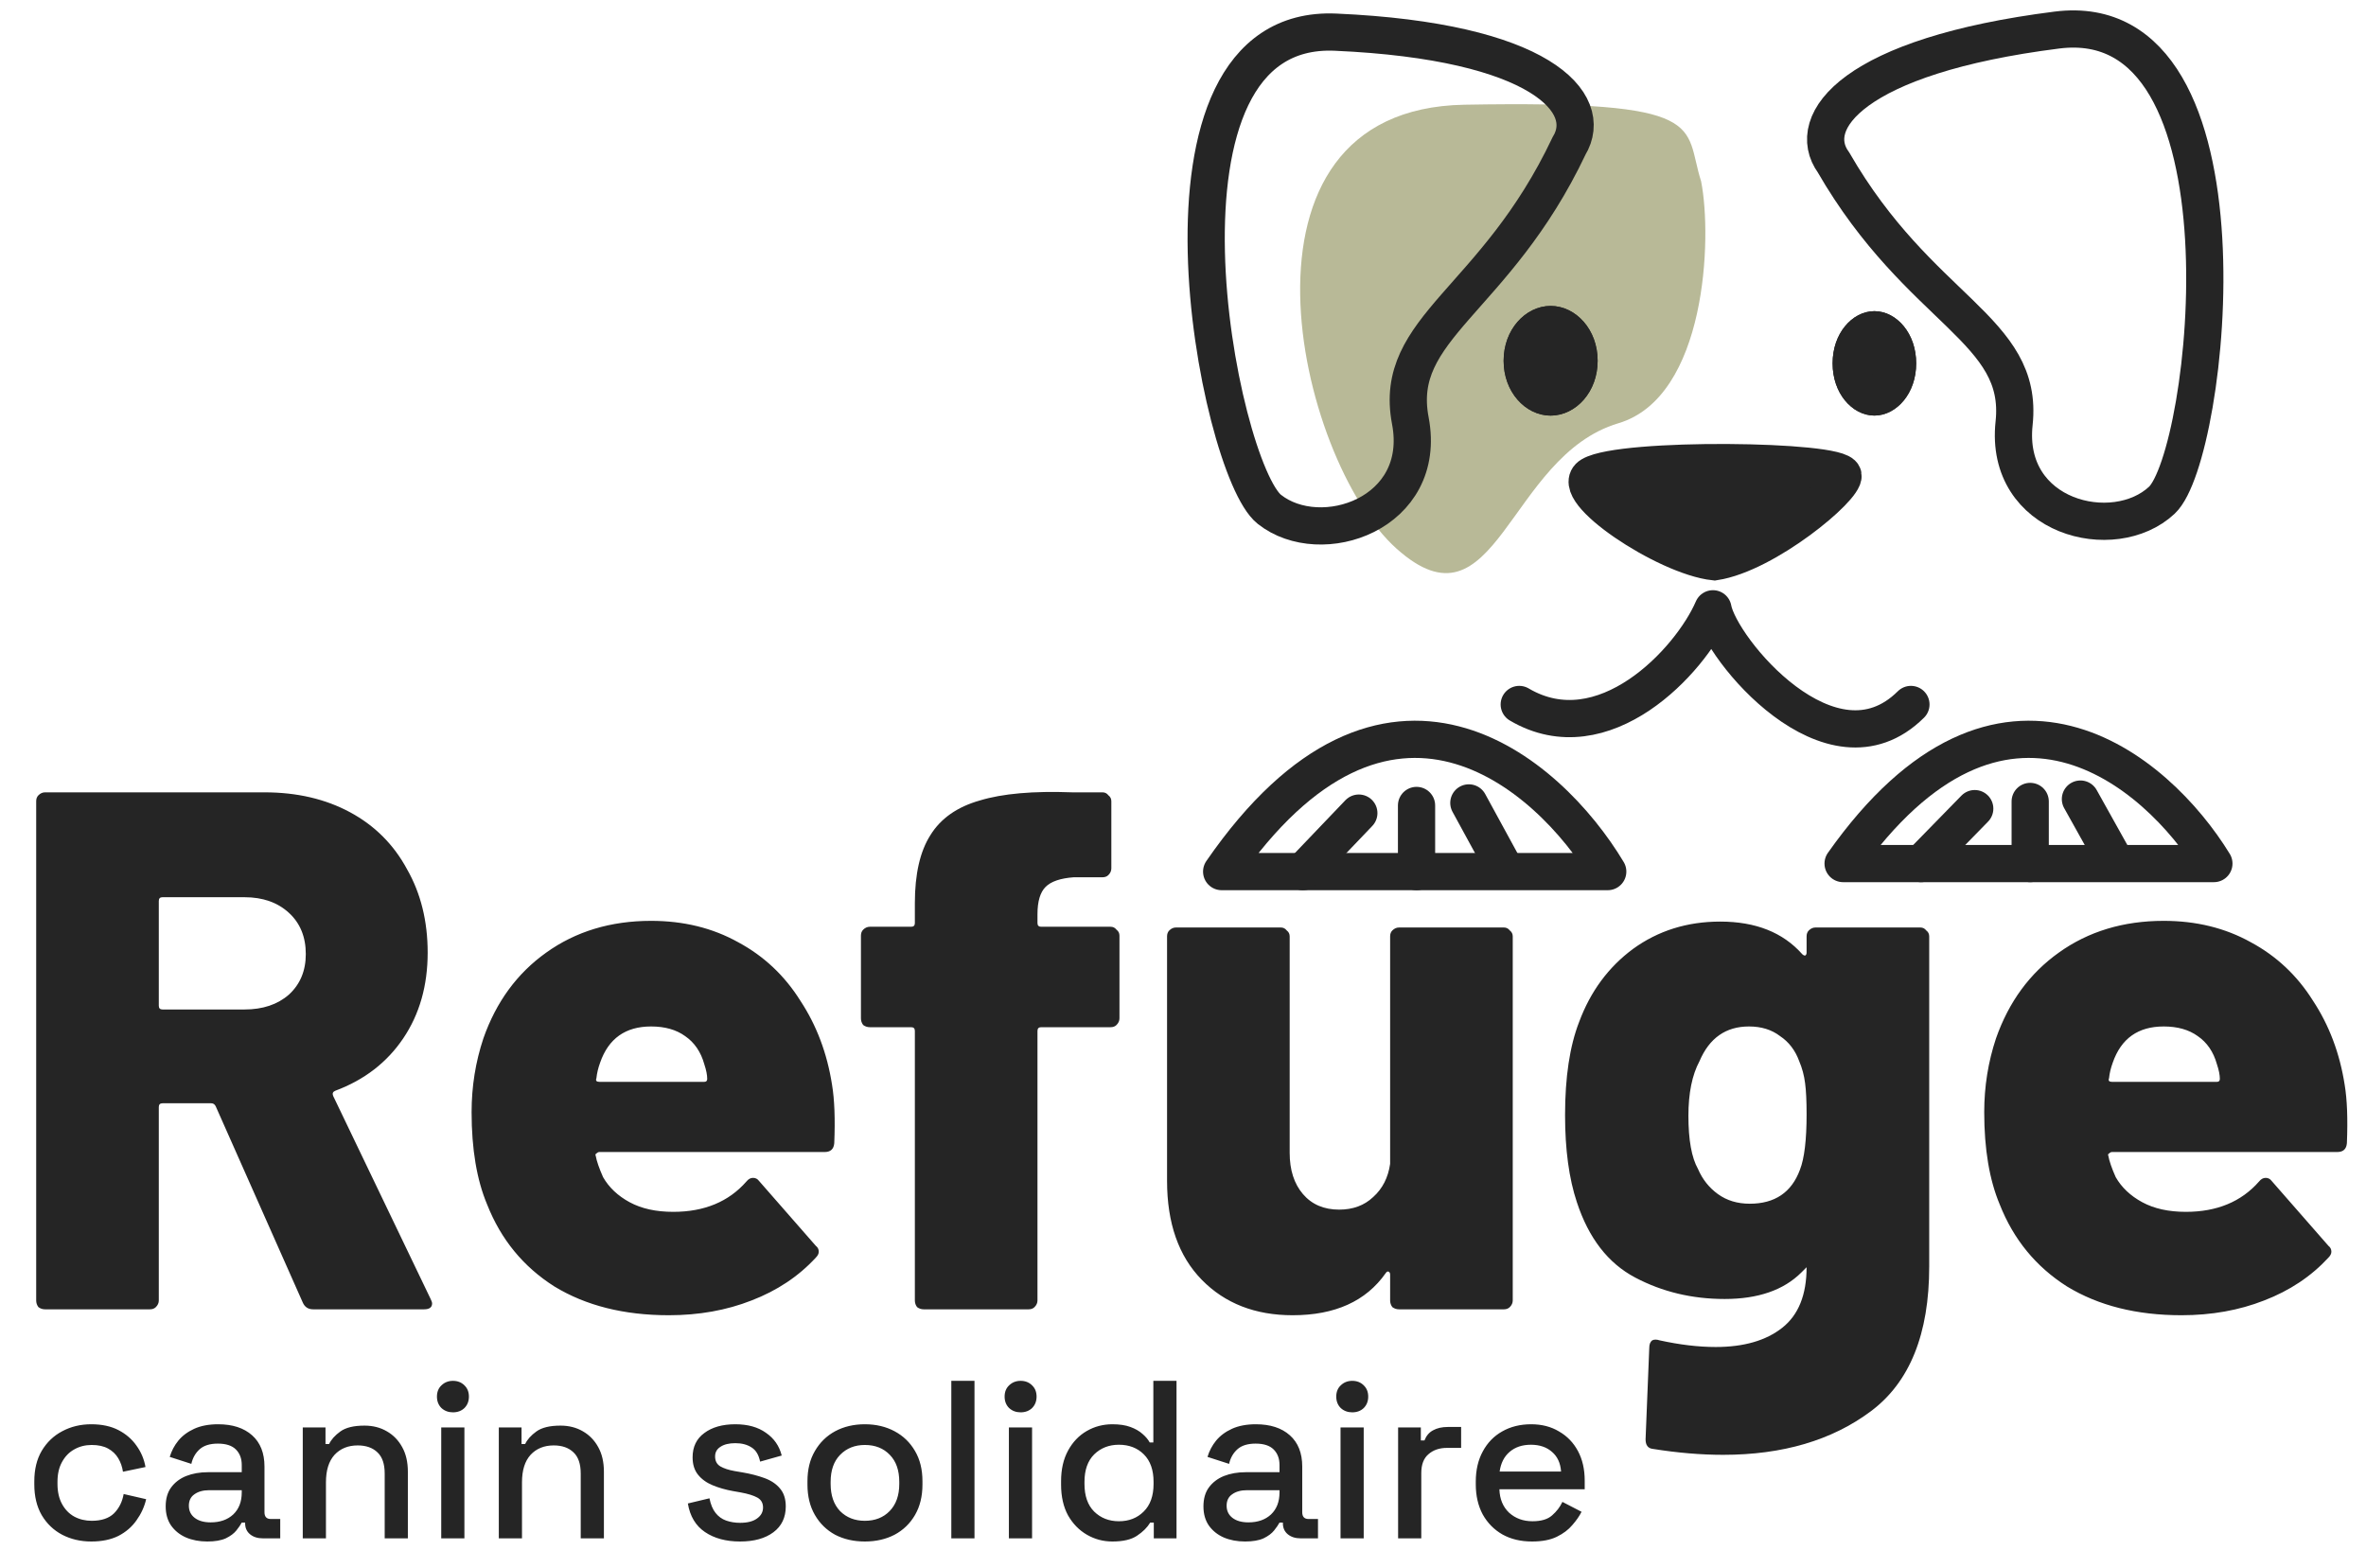 <svg width="267" height="177" viewBox="0 0 267 177" fill="none" xmlns="http://www.w3.org/2000/svg">
<path d="M157.588 61.912C168.882 72.023 170.1 51.491 182.634 47.768C192.556 44.822 193.242 26.847 191.966 20.456C189.961 14.177 193.198 11.315 165.249 11.819C137.299 12.324 146.351 51.852 157.588 61.912Z" fill="#B8B997"/>
<g filter="url(#filter0_g_206_109170)">
<path d="M215.645 79.508C206.644 88.444 194.108 73.178 193.304 68.71C190.732 74.668 180.928 85.093 171.445 79.508" stroke="#252525" stroke-width="4.2" stroke-linecap="round" stroke-linejoin="round"/>
</g>
<g filter="url(#filter1_g_206_109170)">
<path d="M179.547 53.651C176.762 55.306 187.962 62.814 193.474 63.405C199.277 62.519 208.214 55.07 207.982 53.651C207.692 51.878 183.029 51.582 179.547 53.651Z" fill="#252525"/>
<path d="M179.547 53.651C176.762 55.306 187.962 62.814 193.474 63.405C199.277 62.519 208.214 55.07 207.982 53.651C207.692 51.878 183.029 51.582 179.547 53.651Z" stroke="#252525" stroke-width="4.2"/>
</g>
<g filter="url(#filter2_g_206_109170)">
<ellipse cx="174.988" cy="40.717" rx="5.304" ry="6.188" fill="#252525"/>
<path d="M174.987 36.629C176.465 36.629 178.191 38.144 178.191 40.717C178.191 43.29 176.465 44.806 174.987 44.806C173.51 44.806 171.783 43.29 171.783 40.717C171.783 38.144 173.51 36.629 174.987 36.629Z" stroke="#252525" stroke-width="4.2"/>
</g>
<g filter="url(#filter3_g_206_109170)">
<ellipse cx="211.523" cy="41.01" rx="4.715" ry="5.893" fill="#252525"/>
<path d="M211.523 37.217C212.555 37.217 214.138 38.454 214.138 41.011C214.138 43.567 212.555 44.803 211.523 44.804C210.492 44.804 208.908 43.567 208.908 41.011C208.908 38.454 210.492 37.217 211.523 37.217Z" stroke="#252525" stroke-width="4.2"/>
</g>
<path d="M159.153 47.47C157.144 36.933 168.731 34.069 177.065 16.469C180.021 11.604 173.839 4.65 150.716 3.63C127.593 2.611 137.44 52.881 143.245 57.484C149.049 62.087 161.163 58.007 159.153 47.47Z" stroke="#252525" stroke-width="4.2" stroke-linecap="round"/>
<g filter="url(#filter4_g_206_109170)">
<path d="M181.431 98.37C174.681 87.104 156.518 71.333 137.863 98.37H181.431Z" stroke="#252525" stroke-width="4.2" stroke-linejoin="round"/>
</g>
<g filter="url(#filter5_g_206_109170)">
<path d="M169.83 98.082L165.758 90.618" stroke="#252525" stroke-width="4.2" stroke-linecap="round"/>
</g>
<g filter="url(#filter6_g_206_109170)">
<path d="M147.031 98.371L153.342 91.769" stroke="#252525" stroke-width="4.2" stroke-linecap="round"/>
</g>
<g filter="url(#filter7_g_206_109170)">
<path d="M159.855 98.37V90.906" stroke="#252525" stroke-width="4.2" stroke-linecap="round"/>
</g>
<g filter="url(#filter8_g_206_109170)">
<path d="M249.834 97.463C243.352 86.882 225.908 72.068 207.992 97.463H249.834Z" stroke="#252525" stroke-width="4.2" stroke-linejoin="round"/>
</g>
<g filter="url(#filter9_g_206_109170)">
<path d="M238.684 97.196L234.773 90.185" stroke="#252525" stroke-width="4.2" stroke-linecap="round"/>
</g>
<g filter="url(#filter10_g_206_109170)">
<path d="M216.785 97.465L222.846 91.263" stroke="#252525" stroke-width="4.2" stroke-linecap="round"/>
</g>
<g filter="url(#filter11_g_206_109170)">
<path d="M229.105 97.464V90.453" stroke="#252525" stroke-width="4.2" stroke-linecap="round"/>
</g>
<path d="M227.288 47.774C228.432 37.108 216.65 35.199 206.91 18.336C203.567 13.728 209.162 6.293 232.124 3.392C255.087 0.491 249.37 51.397 243.96 56.458C238.551 61.519 226.145 58.439 227.288 47.774Z" stroke="#252525" stroke-width="4.2" stroke-linecap="round"/>
<path d="M10.297 173.977C9.094 173.977 8.002 173.723 7.02 173.215C6.055 172.707 5.285 171.97 4.709 171.005C4.151 170.04 3.871 168.881 3.871 167.526V167.196C3.871 165.841 4.151 164.69 4.709 163.742C5.285 162.777 6.055 162.041 7.02 161.533C8.002 161.008 9.094 160.745 10.297 160.745C11.499 160.745 12.523 160.965 13.37 161.406C14.216 161.846 14.893 162.43 15.401 163.158C15.926 163.886 16.265 164.69 16.417 165.571L13.877 166.104C13.793 165.545 13.615 165.037 13.344 164.58C13.073 164.123 12.692 163.759 12.201 163.488C11.71 163.217 11.092 163.082 10.347 163.082C9.619 163.082 8.959 163.251 8.366 163.59C7.791 163.911 7.334 164.385 6.995 165.012C6.656 165.621 6.487 166.366 6.487 167.247V167.475C6.487 168.356 6.656 169.109 6.995 169.736C7.334 170.362 7.791 170.836 8.366 171.158C8.959 171.479 9.619 171.64 10.347 171.64C11.448 171.64 12.286 171.361 12.862 170.802C13.437 170.226 13.801 169.498 13.954 168.618L16.493 169.202C16.29 170.066 15.926 170.861 15.401 171.589C14.893 172.317 14.216 172.902 13.37 173.342C12.523 173.765 11.499 173.977 10.297 173.977ZM23.396 173.977C22.498 173.977 21.694 173.824 20.983 173.52C20.289 173.215 19.73 172.766 19.307 172.174C18.901 171.581 18.698 170.861 18.698 170.015C18.698 169.151 18.901 168.44 19.307 167.882C19.73 167.306 20.297 166.874 21.009 166.586C21.736 166.299 22.558 166.155 23.472 166.155H27.281V165.342C27.281 164.614 27.061 164.03 26.621 163.59C26.181 163.149 25.504 162.929 24.589 162.929C23.692 162.929 23.006 163.141 22.532 163.564C22.058 163.988 21.745 164.538 21.593 165.215L19.155 164.428C19.358 163.751 19.68 163.141 20.12 162.599C20.577 162.041 21.178 161.592 21.923 161.253C22.668 160.915 23.565 160.745 24.615 160.745C26.24 160.745 27.518 161.16 28.45 161.99C29.381 162.819 29.846 163.996 29.846 165.52V170.675C29.846 171.183 30.083 171.437 30.557 171.437H31.624V173.621H29.669C29.076 173.621 28.593 173.469 28.221 173.164C27.849 172.859 27.662 172.444 27.662 171.92V171.843H27.281C27.146 172.097 26.943 172.394 26.672 172.732C26.401 173.071 26.003 173.367 25.478 173.621C24.953 173.858 24.259 173.977 23.396 173.977ZM23.777 171.818C24.826 171.818 25.673 171.522 26.316 170.929C26.96 170.32 27.281 169.49 27.281 168.44V168.186H23.624C22.93 168.186 22.371 168.339 21.948 168.643C21.525 168.931 21.313 169.363 21.313 169.939C21.313 170.514 21.533 170.971 21.974 171.31C22.414 171.649 23.015 171.818 23.777 171.818ZM34.167 173.621V161.101H36.732V162.98H37.139C37.376 162.472 37.799 161.998 38.409 161.558C39.018 161.118 39.924 160.898 41.126 160.898C42.074 160.898 42.912 161.109 43.64 161.533C44.385 161.956 44.969 162.557 45.392 163.336C45.816 164.098 46.027 165.02 46.027 166.104V173.621H43.412V166.307C43.412 165.223 43.141 164.428 42.599 163.92C42.057 163.395 41.312 163.133 40.364 163.133C39.281 163.133 38.409 163.488 37.748 164.199C37.105 164.91 36.783 165.943 36.783 167.297V173.621H34.167ZM49.792 173.621V161.101H52.408V173.621H49.792ZM51.112 159.399C50.605 159.399 50.173 159.238 49.817 158.917C49.479 158.578 49.309 158.146 49.309 157.622C49.309 157.097 49.479 156.673 49.817 156.352C50.173 156.013 50.605 155.844 51.112 155.844C51.637 155.844 52.069 156.013 52.408 156.352C52.746 156.673 52.916 157.097 52.916 157.622C52.916 158.146 52.746 158.578 52.408 158.917C52.069 159.238 51.637 159.399 51.112 159.399ZM56.29 173.621V161.101H58.855V162.98H59.261C59.498 162.472 59.921 161.998 60.531 161.558C61.14 161.118 62.046 160.898 63.248 160.898C64.196 160.898 65.034 161.109 65.763 161.533C66.507 161.956 67.091 162.557 67.515 163.336C67.938 164.098 68.15 165.02 68.15 166.104V173.621H65.534V166.307C65.534 165.223 65.263 164.428 64.721 163.92C64.18 163.395 63.434 163.133 62.486 163.133C61.403 163.133 60.531 163.488 59.871 164.199C59.227 164.91 58.906 165.943 58.906 167.297V173.621H56.29ZM83.517 173.977C81.926 173.977 80.605 173.621 79.555 172.91C78.506 172.199 77.862 171.124 77.625 169.685L80.063 169.101C80.199 169.795 80.427 170.345 80.749 170.751C81.071 171.158 81.469 171.446 81.943 171.615C82.434 171.784 82.959 171.869 83.517 171.869C84.347 171.869 84.982 171.708 85.422 171.386C85.879 171.065 86.108 170.65 86.108 170.142C86.108 169.634 85.896 169.261 85.473 169.024C85.049 168.787 84.423 168.593 83.594 168.44L82.73 168.288C81.883 168.136 81.113 167.915 80.419 167.628C79.725 167.34 79.174 166.942 78.768 166.434C78.362 165.926 78.159 165.274 78.159 164.479C78.159 163.293 78.599 162.379 79.479 161.736C80.36 161.075 81.528 160.745 82.984 160.745C84.389 160.745 85.54 161.067 86.438 161.71C87.352 162.337 87.945 163.192 88.216 164.275L85.778 164.961C85.625 164.199 85.303 163.666 84.812 163.361C84.322 163.039 83.712 162.879 82.984 162.879C82.273 162.879 81.714 163.014 81.308 163.285C80.901 163.539 80.698 163.903 80.698 164.377C80.698 164.885 80.893 165.257 81.282 165.494C81.689 165.731 82.231 165.909 82.908 166.028L83.797 166.18C84.694 166.332 85.515 166.544 86.26 166.815C87.005 167.086 87.589 167.475 88.012 167.983C88.453 168.491 88.673 169.168 88.673 170.015C88.673 171.268 88.207 172.241 87.276 172.935C86.345 173.63 85.092 173.977 83.517 173.977ZM97.597 173.977C96.344 173.977 95.226 173.723 94.244 173.215C93.279 172.69 92.517 171.945 91.959 170.98C91.4 170.015 91.121 168.872 91.121 167.551V167.171C91.121 165.85 91.4 164.716 91.959 163.767C92.517 162.802 93.279 162.057 94.244 161.533C95.226 161.008 96.344 160.745 97.597 160.745C98.85 160.745 99.967 161.008 100.949 161.533C101.931 162.057 102.701 162.802 103.26 163.767C103.819 164.716 104.098 165.85 104.098 167.171V167.551C104.098 168.872 103.819 170.015 103.26 170.98C102.701 171.945 101.931 172.69 100.949 173.215C99.967 173.723 98.85 173.977 97.597 173.977ZM97.597 171.64C98.748 171.64 99.679 171.276 100.39 170.548C101.118 169.803 101.482 168.779 101.482 167.475V167.247C101.482 165.943 101.127 164.927 100.416 164.199C99.704 163.454 98.765 163.082 97.597 163.082C96.462 163.082 95.531 163.454 94.803 164.199C94.092 164.927 93.736 165.943 93.736 167.247V167.475C93.736 168.779 94.092 169.803 94.803 170.548C95.531 171.276 96.462 171.64 97.597 171.64ZM107.355 173.621V155.844H109.97V173.621H107.355ZM113.852 173.621V161.101H116.468V173.621H113.852ZM115.173 159.399C114.665 159.399 114.233 159.238 113.878 158.917C113.539 158.578 113.37 158.146 113.37 157.622C113.37 157.097 113.539 156.673 113.878 156.352C114.233 156.013 114.665 155.844 115.173 155.844C115.698 155.844 116.13 156.013 116.468 156.352C116.807 156.673 116.976 157.097 116.976 157.622C116.976 158.146 116.807 158.578 116.468 158.917C116.13 159.238 115.698 159.399 115.173 159.399ZM125.531 173.977C124.498 173.977 123.542 173.723 122.661 173.215C121.781 172.707 121.07 171.979 120.528 171.031C120.003 170.066 119.741 168.906 119.741 167.551V167.171C119.741 165.833 120.003 164.682 120.528 163.717C121.053 162.752 121.755 162.015 122.636 161.507C123.516 160.999 124.481 160.745 125.531 160.745C126.344 160.745 127.021 160.847 127.563 161.05C128.121 161.253 128.579 161.516 128.934 161.837C129.29 162.142 129.561 162.464 129.747 162.802H130.153V155.844H132.769V173.621H130.204V171.843H129.798C129.476 172.385 128.985 172.876 128.325 173.316C127.681 173.757 126.75 173.977 125.531 173.977ZM126.267 171.691C127.402 171.691 128.333 171.327 129.061 170.599C129.806 169.871 130.178 168.83 130.178 167.475V167.247C130.178 165.909 129.814 164.876 129.086 164.148C128.358 163.42 127.419 163.056 126.267 163.056C125.15 163.056 124.219 163.42 123.474 164.148C122.746 164.876 122.382 165.909 122.382 167.247V167.475C122.382 168.83 122.746 169.871 123.474 170.599C124.219 171.327 125.15 171.691 126.267 171.691ZM140.505 173.977C139.608 173.977 138.804 173.824 138.093 173.52C137.398 173.215 136.84 172.766 136.416 172.174C136.01 171.581 135.807 170.861 135.807 170.015C135.807 169.151 136.01 168.44 136.416 167.882C136.84 167.306 137.407 166.874 138.118 166.586C138.846 166.299 139.667 166.155 140.581 166.155H144.391V165.342C144.391 164.614 144.171 164.03 143.73 163.59C143.29 163.149 142.613 162.929 141.699 162.929C140.801 162.929 140.116 163.141 139.642 163.564C139.168 163.988 138.854 164.538 138.702 165.215L136.264 164.428C136.467 163.751 136.789 163.141 137.229 162.599C137.686 162.041 138.287 161.592 139.032 161.253C139.777 160.915 140.674 160.745 141.724 160.745C143.349 160.745 144.628 161.16 145.559 161.99C146.49 162.819 146.956 163.996 146.956 165.52V170.675C146.956 171.183 147.193 171.437 147.667 171.437H148.733V173.621H146.778C146.185 173.621 145.703 173.469 145.33 173.164C144.958 172.859 144.772 172.444 144.772 171.92V171.843H144.391C144.255 172.097 144.052 172.394 143.781 172.732C143.51 173.071 143.112 173.367 142.588 173.621C142.063 173.858 141.369 173.977 140.505 173.977ZM140.886 171.818C141.936 171.818 142.782 171.522 143.426 170.929C144.069 170.32 144.391 169.49 144.391 168.44V168.186H140.734C140.04 168.186 139.481 168.339 139.058 168.643C138.634 168.931 138.423 169.363 138.423 169.939C138.423 170.514 138.643 170.971 139.083 171.31C139.523 171.649 140.124 171.818 140.886 171.818ZM151.277 173.621V161.101H153.893V173.621H151.277ZM152.597 159.399C152.089 159.399 151.658 159.238 151.302 158.917C150.964 158.578 150.794 158.146 150.794 157.622C150.794 157.097 150.964 156.673 151.302 156.352C151.658 156.013 152.089 155.844 152.597 155.844C153.122 155.844 153.554 156.013 153.893 156.352C154.231 156.673 154.401 157.097 154.401 157.622C154.401 158.146 154.231 158.578 153.893 158.917C153.554 159.238 153.122 159.399 152.597 159.399ZM157.775 173.621V161.101H160.34V162.574H160.746C160.949 162.049 161.271 161.668 161.711 161.431C162.168 161.177 162.727 161.05 163.387 161.05H164.886V163.412H163.286C162.439 163.412 161.745 163.649 161.203 164.123C160.661 164.58 160.39 165.291 160.39 166.256V173.621H157.775ZM172.889 173.977C171.619 173.977 170.51 173.714 169.562 173.189C168.614 172.648 167.869 171.894 167.327 170.929C166.802 169.947 166.54 168.813 166.54 167.526V167.221C166.54 165.918 166.802 164.783 167.327 163.818C167.852 162.836 168.58 162.083 169.511 161.558C170.459 161.016 171.551 160.745 172.787 160.745C173.989 160.745 175.039 161.016 175.936 161.558C176.851 162.083 177.562 162.819 178.07 163.767C178.578 164.716 178.832 165.825 178.832 167.094V168.085H169.206C169.24 169.185 169.604 170.066 170.298 170.726C171.01 171.369 171.89 171.691 172.94 171.691C173.922 171.691 174.658 171.471 175.149 171.031C175.657 170.591 176.046 170.083 176.317 169.507L178.476 170.624C178.239 171.098 177.892 171.598 177.435 172.123C176.995 172.648 176.41 173.088 175.682 173.443C174.954 173.799 174.023 173.977 172.889 173.977ZM169.232 166.078H176.165C176.097 165.13 175.759 164.394 175.149 163.869C174.54 163.327 173.744 163.056 172.762 163.056C171.78 163.056 170.976 163.327 170.349 163.869C169.74 164.394 169.367 165.13 169.232 166.078Z" fill="#252525"/>
<g filter="url(#filter12_g_206_109170)">
<path d="M35.342 147.773C34.787 147.773 34.398 147.523 34.175 147.023L24.34 124.851C24.228 124.629 24.062 124.518 23.839 124.518H18.338C18.06 124.518 17.921 124.656 17.921 124.934V146.773C17.921 147.051 17.81 147.301 17.588 147.523C17.421 147.69 17.199 147.773 16.921 147.773H5.085C4.807 147.773 4.557 147.69 4.334 147.523C4.168 147.301 4.084 147.051 4.084 146.773V90.426C4.084 90.148 4.168 89.925 4.334 89.759C4.557 89.536 4.807 89.425 5.085 89.425H29.841C33.508 89.425 36.731 90.175 39.51 91.676C42.288 93.176 44.428 95.316 45.928 98.094C47.484 100.817 48.262 103.957 48.262 107.513C48.262 111.236 47.345 114.459 45.511 117.182C43.678 119.905 41.121 121.878 37.843 123.101C37.565 123.212 37.482 123.406 37.593 123.684L48.596 146.606C48.707 146.829 48.762 146.995 48.762 147.107C48.762 147.551 48.457 147.773 47.846 147.773H35.342ZM18.338 101.262C18.06 101.262 17.921 101.401 17.921 101.678V113.515C17.921 113.793 18.06 113.932 18.338 113.932H27.59C29.646 113.932 31.314 113.376 32.592 112.264C33.87 111.097 34.509 109.569 34.509 107.68C34.509 105.735 33.87 104.179 32.592 103.012C31.314 101.845 29.646 101.262 27.59 101.262H18.338ZM93.896 122.434C94.174 124.101 94.257 126.296 94.146 129.019C94.091 129.686 93.73 130.019 93.063 130.019H67.64C67.528 130.019 67.417 130.075 67.306 130.186C67.195 130.241 67.167 130.325 67.223 130.436C67.334 131.047 67.612 131.853 68.056 132.853C68.723 134.02 69.723 134.965 71.057 135.687C72.391 136.409 74.03 136.771 75.975 136.771C79.476 136.771 82.227 135.631 84.227 133.353C84.449 133.075 84.699 132.936 84.977 132.936C85.255 132.936 85.477 133.047 85.644 133.27L92.062 140.605C92.285 140.772 92.396 140.994 92.396 141.272C92.396 141.494 92.285 141.716 92.062 141.939C90.118 144.05 87.7 145.662 84.811 146.773C81.977 147.885 78.865 148.44 75.475 148.44C70.418 148.44 66.111 147.357 62.555 145.189C59.054 142.967 56.526 139.883 54.97 135.937C53.803 133.159 53.219 129.686 53.219 125.518C53.219 122.628 53.664 119.85 54.553 117.182C55.998 113.07 58.359 109.847 61.638 107.513C64.972 105.124 68.918 103.929 73.474 103.929C77.142 103.929 80.421 104.735 83.31 106.346C86.2 107.902 88.534 110.097 90.312 112.931C92.146 115.71 93.341 118.877 93.896 122.434ZM73.474 115.849C70.585 115.849 68.668 117.21 67.723 119.933C67.501 120.544 67.362 121.128 67.306 121.683C67.195 121.961 67.306 122.1 67.64 122.1H79.476C79.698 122.1 79.809 121.989 79.809 121.767C79.809 121.322 79.698 120.767 79.476 120.1C79.087 118.711 78.365 117.655 77.309 116.932C76.308 116.21 75.03 115.849 73.474 115.849ZM125.33 104.596C125.608 104.596 125.83 104.707 125.997 104.929C126.219 105.096 126.33 105.318 126.33 105.596V114.932C126.33 115.21 126.219 115.46 125.997 115.682C125.83 115.849 125.608 115.932 125.33 115.932H117.495C117.217 115.932 117.078 116.071 117.078 116.349V146.773C117.078 147.051 116.967 147.301 116.744 147.523C116.578 147.69 116.355 147.773 116.078 147.773H104.241C103.963 147.773 103.713 147.69 103.491 147.523C103.324 147.301 103.241 147.051 103.241 146.773V116.349C103.241 116.071 103.102 115.932 102.824 115.932H98.156C97.879 115.932 97.629 115.849 97.406 115.682C97.24 115.46 97.156 115.21 97.156 114.932V105.596C97.156 105.318 97.24 105.096 97.406 104.929C97.629 104.707 97.879 104.596 98.156 104.596H102.824C103.102 104.596 103.241 104.457 103.241 104.179V101.928C103.241 98.65 103.825 96.094 104.991 94.26C106.158 92.371 108.02 91.065 110.576 90.342C113.132 89.564 116.606 89.259 120.996 89.425H124.413C124.691 89.425 124.913 89.536 125.08 89.759C125.302 89.925 125.413 90.148 125.413 90.426V98.011C125.413 98.289 125.302 98.539 125.08 98.761C124.913 98.928 124.691 99.011 124.413 99.011H121.162C119.662 99.122 118.606 99.483 117.995 100.095C117.384 100.706 117.078 101.734 117.078 103.179V104.179C117.078 104.457 117.217 104.596 117.495 104.596H125.33ZM156.874 105.679C156.874 105.402 156.958 105.179 157.124 105.013C157.347 104.79 157.597 104.679 157.875 104.679H169.711C169.989 104.679 170.211 104.79 170.378 105.013C170.6 105.179 170.711 105.402 170.711 105.679V146.773C170.711 147.051 170.6 147.301 170.378 147.523C170.211 147.69 169.989 147.773 169.711 147.773H157.875C157.597 147.773 157.347 147.69 157.124 147.523C156.958 147.301 156.874 147.051 156.874 146.773V143.856C156.874 143.689 156.819 143.578 156.708 143.522C156.597 143.467 156.485 143.522 156.374 143.689C154.152 146.857 150.651 148.44 145.872 148.44C141.648 148.44 138.231 147.107 135.619 144.439C133.007 141.772 131.701 138.049 131.701 133.27V105.679C131.701 105.402 131.785 105.179 131.951 105.013C132.174 104.79 132.424 104.679 132.702 104.679H144.538C144.816 104.679 145.038 104.79 145.205 105.013C145.427 105.179 145.538 105.402 145.538 105.679V130.102C145.538 132.047 146.038 133.603 147.039 134.77C148.039 135.937 149.4 136.521 151.123 136.521C152.679 136.521 153.957 136.048 154.957 135.104C156.013 134.159 156.652 132.909 156.874 131.353V105.679ZM203.872 105.679C203.872 105.402 203.955 105.179 204.122 105.013C204.344 104.79 204.594 104.679 204.872 104.679H216.709C216.986 104.679 217.209 104.79 217.375 105.013C217.598 105.179 217.709 105.402 217.709 105.679V142.939C217.709 150.552 215.514 155.998 211.124 159.276C206.734 162.555 201.177 164.194 194.453 164.194C191.952 164.194 189.313 163.972 186.534 163.527C185.979 163.472 185.701 163.111 185.701 162.444L186.118 152.108C186.118 151.719 186.229 151.441 186.451 151.274C186.673 151.163 186.951 151.163 187.284 151.274C189.563 151.774 191.674 152.025 193.619 152.025C196.787 152.025 199.288 151.302 201.121 149.857C202.955 148.412 203.872 146.134 203.872 143.022L203.289 143.606C201.288 145.606 198.398 146.606 194.62 146.606C190.952 146.606 187.59 145.801 184.534 144.189C181.477 142.578 179.282 139.744 177.949 135.687C177.06 133.02 176.615 129.741 176.615 125.851C176.615 121.572 177.143 118.071 178.199 115.349C179.477 111.903 181.505 109.153 184.284 107.096C187.118 105.04 190.396 104.012 194.12 104.012C198.121 104.012 201.205 105.235 203.372 107.68C203.483 107.791 203.594 107.847 203.705 107.847C203.816 107.791 203.872 107.68 203.872 107.513V105.679ZM203.122 132.019C203.622 130.741 203.872 128.657 203.872 125.768C203.872 124.267 203.816 123.101 203.705 122.267C203.594 121.378 203.372 120.544 203.038 119.766C202.594 118.544 201.872 117.599 200.871 116.932C199.927 116.21 198.76 115.849 197.37 115.849C194.759 115.849 192.897 117.155 191.786 119.766C190.952 121.322 190.535 123.378 190.535 125.935C190.535 128.657 190.897 130.658 191.619 131.936C192.119 133.103 192.869 134.048 193.869 134.77C194.87 135.493 196.064 135.854 197.454 135.854C200.288 135.854 202.177 134.576 203.122 132.019ZM264.594 122.434C264.872 124.101 264.955 126.296 264.844 129.019C264.788 129.686 264.427 130.019 263.76 130.019H238.337C238.226 130.019 238.115 130.075 238.004 130.186C237.893 130.241 237.865 130.325 237.92 130.436C238.032 131.047 238.309 131.853 238.754 132.853C239.421 134.02 240.421 134.965 241.755 135.687C243.088 136.409 244.728 136.771 246.673 136.771C250.173 136.771 252.924 135.631 254.925 133.353C255.147 133.075 255.397 132.936 255.675 132.936C255.953 132.936 256.175 133.047 256.342 133.27L262.76 140.605C262.982 140.772 263.093 140.994 263.093 141.272C263.093 141.494 262.982 141.716 262.76 141.939C260.815 144.05 258.398 145.662 255.508 146.773C252.674 147.885 249.562 148.44 246.172 148.44C241.116 148.44 236.809 147.357 233.253 145.189C229.752 142.967 227.223 139.883 225.667 135.937C224.5 133.159 223.917 129.686 223.917 125.518C223.917 122.628 224.361 119.85 225.25 117.182C226.695 113.07 229.057 109.847 232.336 107.513C235.67 105.124 239.615 103.929 244.172 103.929C247.84 103.929 251.118 104.735 254.008 106.346C256.897 107.902 259.231 110.097 261.01 112.931C262.843 115.71 264.038 118.877 264.594 122.434ZM244.172 115.849C241.282 115.849 239.365 117.21 238.421 119.933C238.198 120.544 238.059 121.128 238.004 121.683C237.893 121.961 238.004 122.1 238.337 122.1H250.173C250.396 122.1 250.507 121.989 250.507 121.767C250.507 121.322 250.396 120.767 250.173 120.1C249.784 118.711 249.062 117.655 248.006 116.932C247.006 116.21 245.728 115.849 244.172 115.849Z" fill="#252525"/>
</g>
<defs>
<filter id="filter0_g_206_109170" x="168.906" y="66.172" width="49.278" height="18.63" filterUnits="userSpaceOnUse" color-interpolation-filters="sRGB">
<feFlood flood-opacity="0" result="BackgroundImageFix"/>
<feBlend mode="normal" in="SourceGraphic" in2="BackgroundImageFix" result="shape"/>
<feTurbulence type="fractalNoise" baseFrequency="0.179 0.179" numOctaves="3" seed="3422" />
<feDisplacementMap in="shape" scale="0.876" xChannelSelector="R" yChannelSelector="G" result="displacedImage" width="100%" height="100%" />
<feMerge result="effect1_texture_206_109170">
<feMergeNode in="displacedImage"/>
</feMerge>
</filter>
<filter id="filter1_g_206_109170" x="176.57" y="49.67" width="33.954" height="16.29" filterUnits="userSpaceOnUse" color-interpolation-filters="sRGB">
<feFlood flood-opacity="0" result="BackgroundImageFix"/>
<feBlend mode="normal" in="SourceGraphic" in2="BackgroundImageFix" result="shape"/>
<feTurbulence type="fractalNoise" baseFrequency="0.179 0.179" numOctaves="3" seed="3422" />
<feDisplacementMap in="shape" scale="0.876" xChannelSelector="R" yChannelSelector="G" result="displacedImage" width="100%" height="100%" />
<feMerge result="effect1_texture_206_109170">
<feMergeNode in="displacedImage"/>
</feMerge>
</filter>
<filter id="filter2_g_206_109170" x="169.246" y="34.091" width="11.485" height="13.252" filterUnits="userSpaceOnUse" color-interpolation-filters="sRGB">
<feFlood flood-opacity="0" result="BackgroundImageFix"/>
<feBlend mode="normal" in="SourceGraphic" in2="BackgroundImageFix" result="shape"/>
<feTurbulence type="fractalNoise" baseFrequency="0.179 0.179" numOctaves="3" seed="3422" />
<feDisplacementMap in="shape" scale="0.876" xChannelSelector="R" yChannelSelector="G" result="displacedImage" width="100%" height="100%" />
<feMerge result="effect1_texture_206_109170">
<feMergeNode in="displacedImage"/>
</feMerge>
</filter>
<filter id="filter3_g_206_109170" x="206.371" y="34.679" width="10.306" height="12.662" filterUnits="userSpaceOnUse" color-interpolation-filters="sRGB">
<feFlood flood-opacity="0" result="BackgroundImageFix"/>
<feBlend mode="normal" in="SourceGraphic" in2="BackgroundImageFix" result="shape"/>
<feTurbulence type="fractalNoise" baseFrequency="0.179 0.179" numOctaves="3" seed="3422" />
<feDisplacementMap in="shape" scale="0.876" xChannelSelector="R" yChannelSelector="G" result="displacedImage" width="100%" height="100%" />
<feMerge result="effect1_texture_206_109170">
<feMergeNode in="displacedImage"/>
</feMerge>
</filter>
<filter id="filter4_g_206_109170" x="135.324" y="80.904" width="48.645" height="20.004" filterUnits="userSpaceOnUse" color-interpolation-filters="sRGB">
<feFlood flood-opacity="0" result="BackgroundImageFix"/>
<feBlend mode="normal" in="SourceGraphic" in2="BackgroundImageFix" result="shape"/>
<feTurbulence type="fractalNoise" baseFrequency="0.179 0.179" numOctaves="3" seed="3422" />
<feDisplacementMap in="shape" scale="0.876" xChannelSelector="R" yChannelSelector="G" result="displacedImage" width="100%" height="100%" />
<feMerge result="effect1_texture_206_109170">
<feMergeNode in="displacedImage"/>
</feMerge>
</filter>
<filter id="filter5_g_206_109170" x="163.218" y="88.08" width="9.149" height="12.541" filterUnits="userSpaceOnUse" color-interpolation-filters="sRGB">
<feFlood flood-opacity="0" result="BackgroundImageFix"/>
<feBlend mode="normal" in="SourceGraphic" in2="BackgroundImageFix" result="shape"/>
<feTurbulence type="fractalNoise" baseFrequency="0.179 0.179" numOctaves="3" seed="3422" />
<feDisplacementMap in="shape" scale="0.876" xChannelSelector="R" yChannelSelector="G" result="displacedImage" width="100%" height="100%" />
<feMerge result="effect1_texture_206_109170">
<feMergeNode in="displacedImage"/>
</feMerge>
</filter>
<filter id="filter6_g_206_109170" x="144.492" y="89.231" width="11.388" height="11.678" filterUnits="userSpaceOnUse" color-interpolation-filters="sRGB">
<feFlood flood-opacity="0" result="BackgroundImageFix"/>
<feBlend mode="normal" in="SourceGraphic" in2="BackgroundImageFix" result="shape"/>
<feTurbulence type="fractalNoise" baseFrequency="0.179 0.179" numOctaves="3" seed="3422" />
<feDisplacementMap in="shape" scale="0.876" xChannelSelector="R" yChannelSelector="G" result="displacedImage" width="100%" height="100%" />
<feMerge result="effect1_texture_206_109170">
<feMergeNode in="displacedImage"/>
</feMerge>
</filter>
<filter id="filter7_g_206_109170" x="157.316" y="88.369" width="5.079" height="12.539" filterUnits="userSpaceOnUse" color-interpolation-filters="sRGB">
<feFlood flood-opacity="0" result="BackgroundImageFix"/>
<feBlend mode="normal" in="SourceGraphic" in2="BackgroundImageFix" result="shape"/>
<feTurbulence type="fractalNoise" baseFrequency="0.179 0.179" numOctaves="3" seed="3422" />
<feDisplacementMap in="shape" scale="0.876" xChannelSelector="R" yChannelSelector="G" result="displacedImage" width="100%" height="100%" />
<feMerge result="effect1_texture_206_109170">
<feMergeNode in="displacedImage"/>
</feMerge>
</filter>
<filter id="filter8_g_206_109170" x="205.453" y="80.904" width="46.919" height="19.098" filterUnits="userSpaceOnUse" color-interpolation-filters="sRGB">
<feFlood flood-opacity="0" result="BackgroundImageFix"/>
<feBlend mode="normal" in="SourceGraphic" in2="BackgroundImageFix" result="shape"/>
<feTurbulence type="fractalNoise" baseFrequency="0.179 0.179" numOctaves="3" seed="3422" />
<feDisplacementMap in="shape" scale="0.876" xChannelSelector="R" yChannelSelector="G" result="displacedImage" width="100%" height="100%" />
<feMerge result="effect1_texture_206_109170">
<feMergeNode in="displacedImage"/>
</feMerge>
</filter>
<filter id="filter9_g_206_109170" x="232.234" y="87.646" width="8.989" height="12.088" filterUnits="userSpaceOnUse" color-interpolation-filters="sRGB">
<feFlood flood-opacity="0" result="BackgroundImageFix"/>
<feBlend mode="normal" in="SourceGraphic" in2="BackgroundImageFix" result="shape"/>
<feTurbulence type="fractalNoise" baseFrequency="0.179 0.179" numOctaves="3" seed="3422" />
<feDisplacementMap in="shape" scale="0.876" xChannelSelector="R" yChannelSelector="G" result="displacedImage" width="100%" height="100%" />
<feMerge result="effect1_texture_206_109170">
<feMergeNode in="displacedImage"/>
</feMerge>
</filter>
<filter id="filter10_g_206_109170" x="214.246" y="88.725" width="11.138" height="11.277" filterUnits="userSpaceOnUse" color-interpolation-filters="sRGB">
<feFlood flood-opacity="0" result="BackgroundImageFix"/>
<feBlend mode="normal" in="SourceGraphic" in2="BackgroundImageFix" result="shape"/>
<feTurbulence type="fractalNoise" baseFrequency="0.179 0.179" numOctaves="3" seed="3422" />
<feDisplacementMap in="shape" scale="0.876" xChannelSelector="R" yChannelSelector="G" result="displacedImage" width="100%" height="100%" />
<feMerge result="effect1_texture_206_109170">
<feMergeNode in="displacedImage"/>
</feMerge>
</filter>
<filter id="filter11_g_206_109170" x="226.566" y="87.916" width="5.079" height="12.086" filterUnits="userSpaceOnUse" color-interpolation-filters="sRGB">
<feFlood flood-opacity="0" result="BackgroundImageFix"/>
<feBlend mode="normal" in="SourceGraphic" in2="BackgroundImageFix" result="shape"/>
<feTurbulence type="fractalNoise" baseFrequency="0.179 0.179" numOctaves="3" seed="3422" />
<feDisplacementMap in="shape" scale="0.876" xChannelSelector="R" yChannelSelector="G" result="displacedImage" width="100%" height="100%" />
<feMerge result="effect1_texture_206_109170">
<feMergeNode in="displacedImage"/>
</feMerge>
</filter>
<filter id="filter12_g_206_109170" x="3.606" y="88.695" width="261.886" height="75.979" filterUnits="userSpaceOnUse" color-interpolation-filters="sRGB">
<feFlood flood-opacity="0" result="BackgroundImageFix"/>
<feBlend mode="normal" in="SourceGraphic" in2="BackgroundImageFix" result="shape"/>
<feTurbulence type="fractalNoise" baseFrequency="0.163 0.163" numOctaves="3" seed="3422" />
<feDisplacementMap in="shape" scale="0.96" xChannelSelector="R" yChannelSelector="G" result="displacedImage" width="100%" height="100%" />
<feMerge result="effect1_texture_206_109170">
<feMergeNode in="displacedImage"/>
</feMerge>
</filter>
</defs>
</svg>
